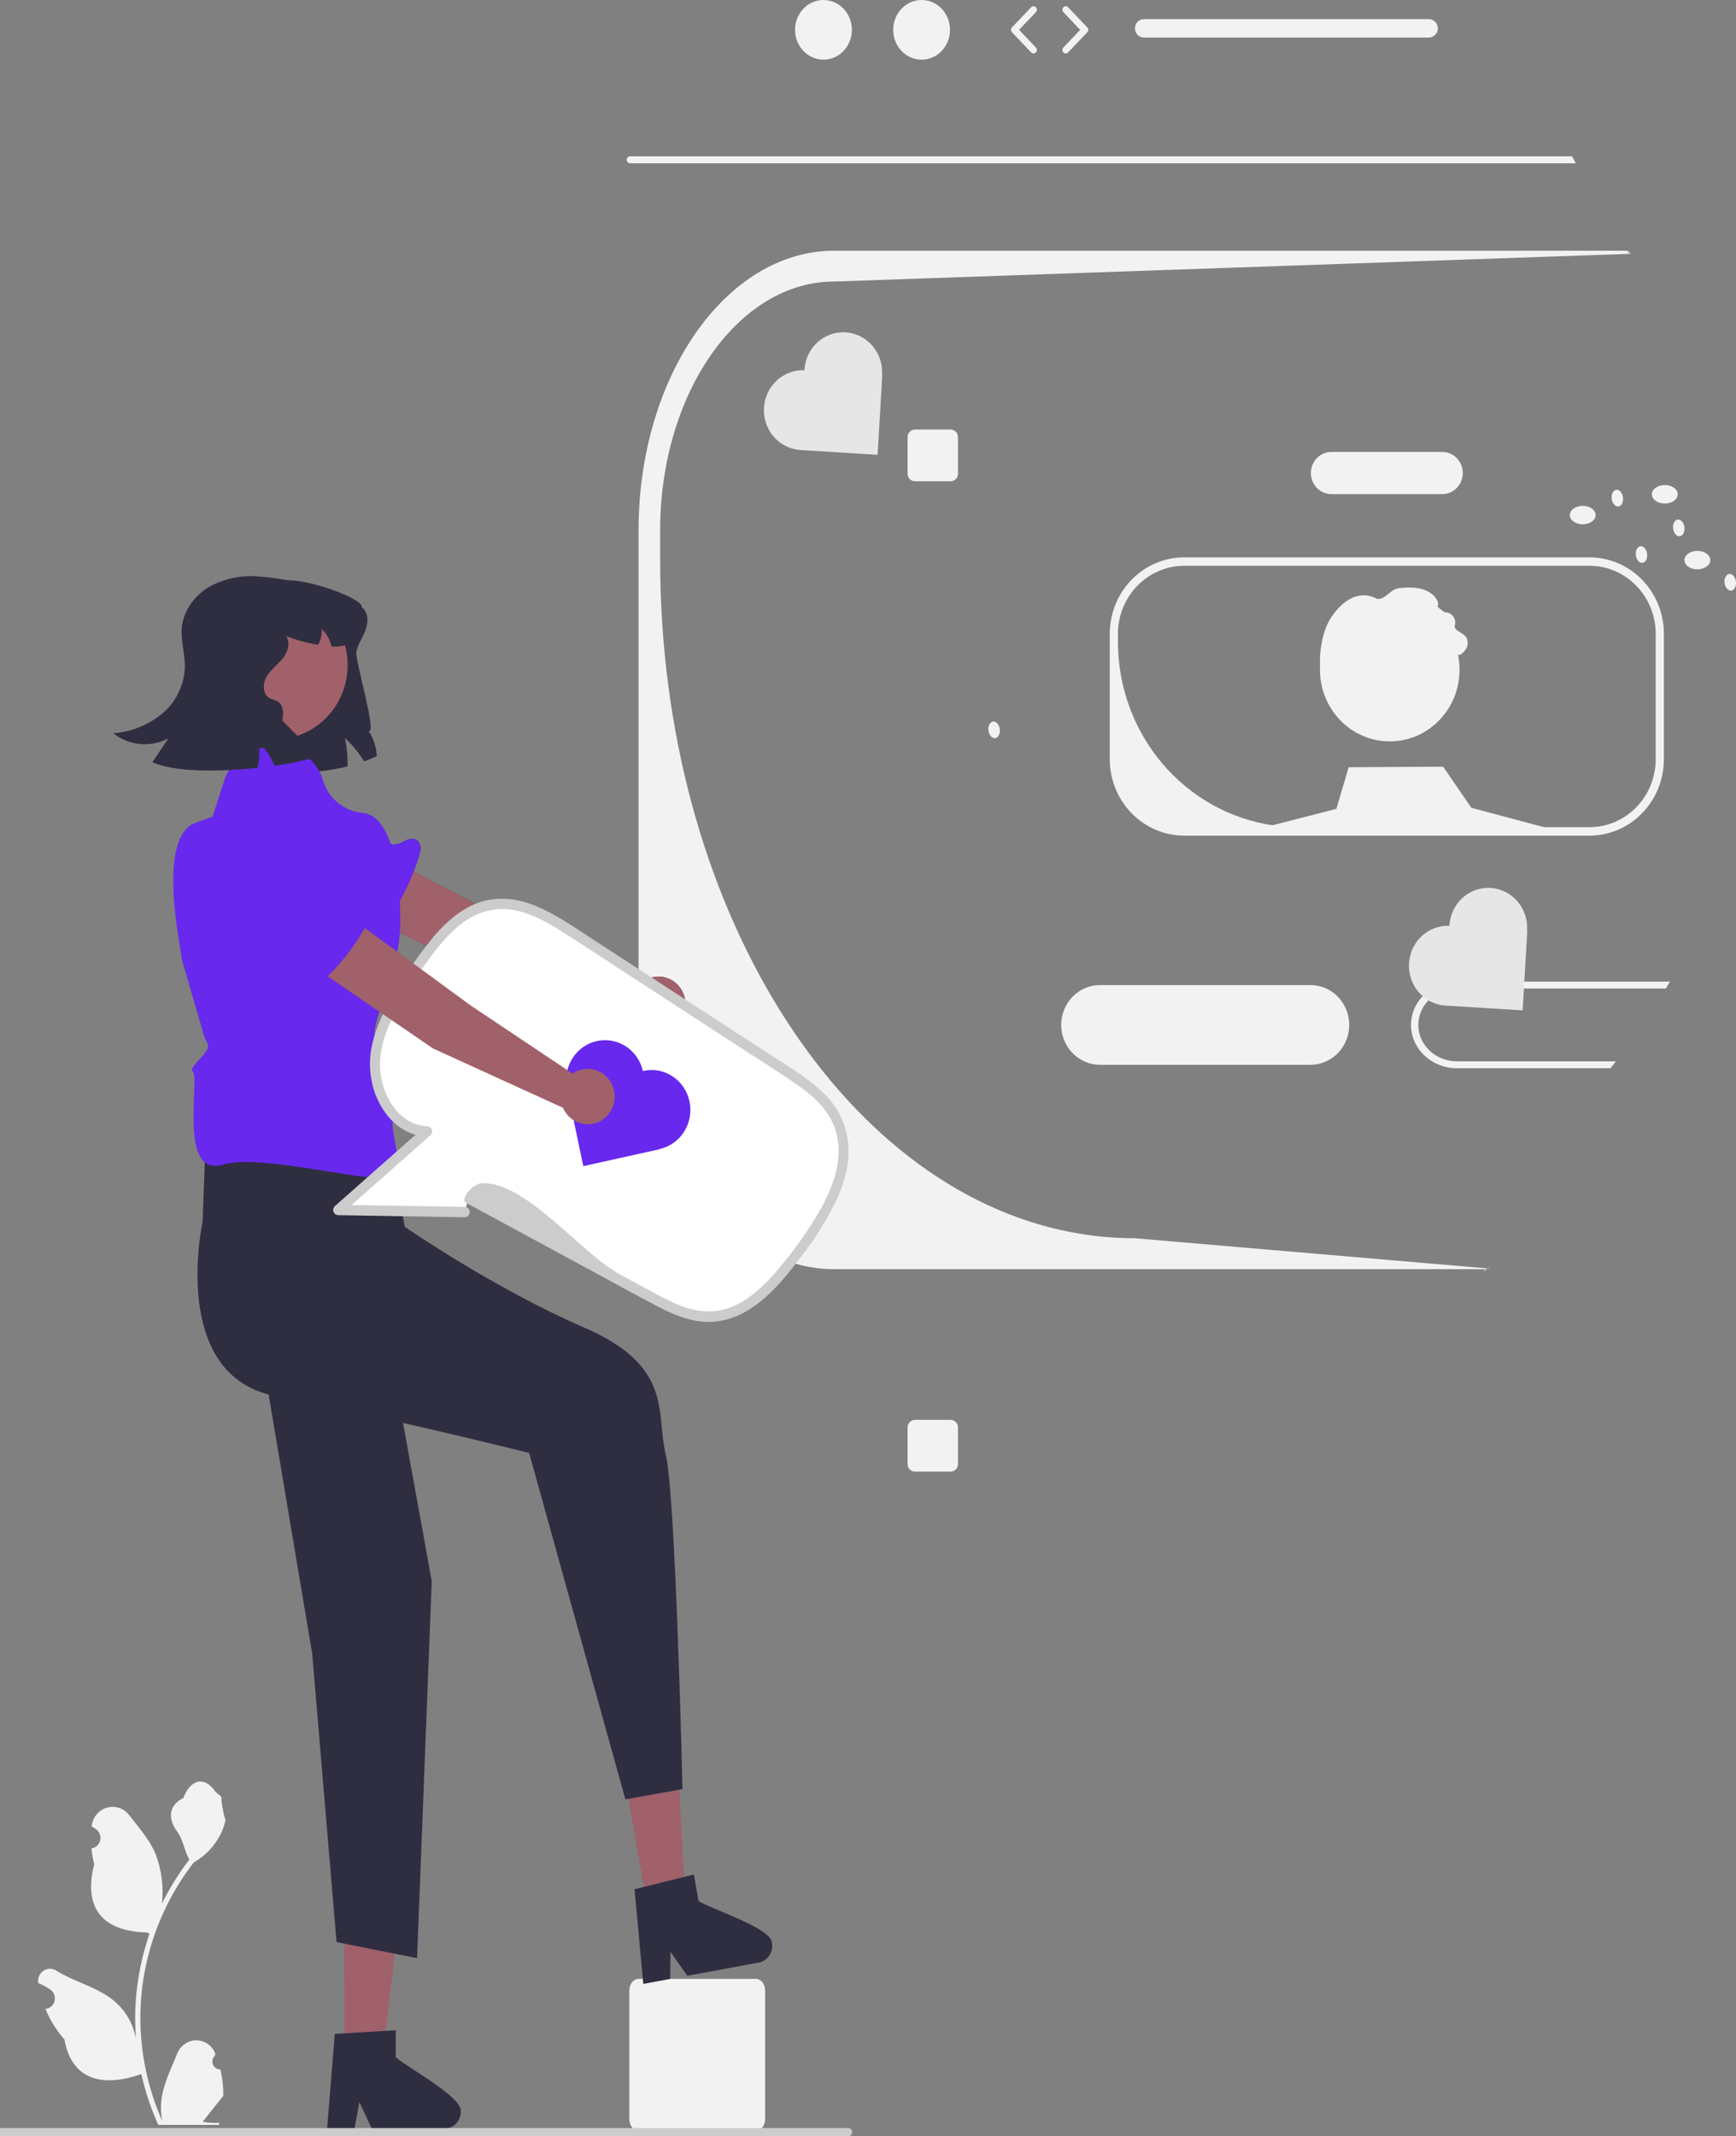 <svg width="517" height="636" viewBox="0 0 517 636" fill="none" xmlns="http://www.w3.org/2000/svg">
<rect x="0" y="0" width="517" height="636" fill="#808080" stroke="none"/>
<g clip-path="url(#clip0_13_86)">
<path d="M225.144 634.361H190.141C188.643 634.361 187.423 632.781 187.423 630.839V592.649C187.423 590.708 188.643 589.128 190.141 589.128H225.144C226.642 589.128 227.861 590.708 227.861 592.649V630.839C227.861 632.781 226.642 634.361 225.144 634.361Z" fill="#F2F2F2"/>
<path d="M65.621 616.078C65.156 616.1 64.695 615.974 64.302 615.719C63.909 615.463 63.601 615.089 63.422 614.648C63.242 614.207 63.199 613.72 63.298 613.253C63.397 612.786 63.633 612.361 63.975 612.037L64.131 611.402C64.11 611.351 64.09 611.3 64.069 611.25C63.601 610.113 62.816 609.144 61.812 608.465C60.809 607.785 59.633 607.425 58.432 607.43C57.23 607.434 56.056 607.803 55.058 608.491C54.06 609.178 53.282 610.153 52.822 611.292C50.982 615.841 48.64 620.398 48.064 625.208C47.81 627.334 47.917 629.489 48.38 631.578C44.06 621.901 41.816 611.383 41.802 600.738C41.801 598.066 41.946 595.397 42.235 592.742C42.474 590.566 42.806 588.405 43.23 586.26C45.546 574.619 50.518 563.709 57.738 554.424C61.232 552.467 64.058 549.456 65.835 545.798C66.478 544.484 66.933 543.08 67.185 541.632C66.791 541.685 65.699 535.521 65.996 535.142C65.447 534.287 64.464 533.861 63.864 533.026C60.88 528.872 56.769 529.597 54.623 535.242C50.038 537.618 49.994 541.558 52.807 545.347C54.597 547.758 54.843 551.02 56.413 553.601C56.251 553.814 56.083 554.019 55.922 554.232C52.968 558.131 50.395 562.318 48.237 566.732C48.762 561.787 48.135 556.784 46.41 552.135C44.66 547.803 41.382 544.154 38.495 540.409C37.731 539.402 36.694 538.651 35.515 538.25C34.336 537.849 33.067 537.816 31.87 538.155C30.672 538.494 29.599 539.19 28.787 540.155C27.975 541.12 27.459 542.31 27.305 543.576C27.299 543.631 27.294 543.686 27.288 543.742C27.717 543.99 28.137 544.254 28.547 544.533C29.063 544.887 29.463 545.392 29.694 545.983C29.925 546.575 29.977 547.224 29.843 547.846C29.709 548.468 29.395 549.034 28.942 549.469C28.489 549.905 27.919 550.19 27.306 550.287L27.243 550.297C27.396 551.884 27.666 553.457 28.051 555.001C24.347 569.708 32.343 575.064 43.76 575.305C44.012 575.438 44.258 575.57 44.51 575.697C42.342 582.005 40.982 588.575 40.464 595.244C40.171 599.178 40.189 603.13 40.516 607.061L40.497 606.922C39.669 602.55 37.398 598.606 34.067 595.755C29.119 591.581 22.128 590.044 16.79 586.689C16.223 586.315 15.563 586.116 14.889 586.114C14.214 586.112 13.554 586.309 12.985 586.68C12.416 587.051 11.962 587.582 11.677 588.209C11.392 588.836 11.287 589.534 11.376 590.22L11.398 590.367C12.193 590.7 12.968 591.083 13.718 591.515C14.146 591.763 14.566 592.027 14.977 592.306C15.493 592.66 15.893 593.165 16.124 593.756C16.355 594.348 16.407 594.997 16.273 595.619C16.139 596.241 15.824 596.807 15.372 597.243C14.919 597.678 14.348 597.963 13.735 598.06L13.672 598.07C13.627 598.077 13.588 598.084 13.543 598.09C14.903 601.424 16.811 604.492 19.184 607.16C21.5 619.999 31.447 621.217 42.086 617.478H42.093C43.26 622.687 44.952 627.757 47.14 632.606H65.169C65.234 632.4 65.292 632.188 65.35 631.982C63.681 632.09 62.006 631.988 60.361 631.677C61.699 629.992 63.037 628.293 64.374 626.608C64.404 626.576 64.432 626.543 64.458 626.508C65.137 625.646 65.822 624.79 66.5 623.927L66.501 623.926C66.537 621.282 66.241 618.644 65.621 616.078Z" fill="#F2F2F2"/>
<path d="M499.638 147.157C499.638 145.638 497.915 144.407 495.789 144.407C493.662 144.407 491.939 145.638 491.939 147.157C491.939 148.676 493.662 149.907 495.789 149.907C497.915 149.907 499.638 148.676 499.638 147.157Z" fill="#F2F2F2"/>
<path d="M471.351 156.094C473.477 156.094 475.201 154.863 475.201 153.344C475.201 151.825 473.477 150.594 471.351 150.594C469.225 150.594 467.501 151.825 467.501 153.344C467.501 154.863 469.225 156.094 471.351 156.094Z" fill="#F2F2F2"/>
<path d="M505.497 169.499C507.623 169.499 509.347 168.268 509.347 166.749C509.347 165.231 507.623 164 505.497 164C503.371 164 501.647 165.231 501.647 166.749C501.647 168.268 503.371 169.499 505.497 169.499Z" fill="#F2F2F2"/>
<path d="M515.627 175.823C515.439 175.842 515.249 175.824 515.067 175.771C514.656 175.574 514.305 175.266 514.05 174.881C513.794 174.496 513.645 174.048 513.616 173.583C513.505 173.098 513.54 172.589 513.717 172.125C513.894 171.661 514.204 171.263 514.607 170.984C514.717 170.926 514.835 170.888 514.957 170.871C515.888 170.737 516.788 171.744 516.968 173.111C517.148 174.477 516.548 175.689 515.627 175.823Z" fill="#F2F2F2"/>
<path d="M297.735 217.047C297.551 215.68 296.652 214.678 295.726 214.809C294.8 214.94 294.198 216.154 294.381 217.521C294.565 218.888 295.464 219.89 296.39 219.759C297.316 219.628 297.918 218.413 297.735 217.047Z" fill="#F2F2F2"/>
<path d="M488.513 162.619C487.587 162.75 486.985 163.965 487.168 165.331C487.352 166.698 488.251 167.7 489.177 167.569C490.103 167.438 490.705 166.224 490.522 164.857C490.338 163.49 489.439 162.488 488.513 162.619Z" fill="#F2F2F2"/>
<path d="M501.631 156.926C501.448 155.559 500.548 154.557 499.622 154.688C498.696 154.819 498.094 156.034 498.278 157.4C498.461 158.767 499.36 159.769 500.286 159.638C501.212 159.507 501.814 158.293 501.631 156.926Z" fill="#F2F2F2"/>
<path d="M482.003 150.776C482.929 150.645 483.531 149.431 483.347 148.064C483.164 146.698 482.264 145.696 481.338 145.827C480.412 145.958 479.81 147.172 479.994 148.539C480.177 149.906 481.077 150.907 482.003 150.776Z" fill="#F2F2F2"/>
<path d="M390.254 293.263H327.592C324.526 293.263 321.585 294.513 319.417 296.74C317.249 298.966 316.031 301.985 316.031 305.133C316.031 308.281 317.249 311.301 319.417 313.527C321.585 315.753 324.526 317.004 327.592 317.004H390.254C393.32 317.004 396.261 315.753 398.429 313.527C400.597 311.301 401.815 308.281 401.815 305.133C401.815 301.985 400.597 298.966 398.429 296.74C396.261 294.513 393.32 293.263 390.254 293.263Z" fill="#F2F2F2"/>
<path d="M433.916 292.236C432.015 292.216 430.131 292.59 428.374 293.335C426.617 294.08 425.024 295.18 423.691 296.571C421.477 298.844 420.226 301.923 420.209 305.138C420.209 312.247 426.352 318.031 433.916 318.031H479.609C479.879 317.692 480.149 317.343 480.42 317.004C480.69 316.665 480.95 316.326 481.21 315.976H433.916C427.563 315.976 422.39 311.117 422.39 305.138C422.398 303.774 422.671 302.424 423.191 301.169C423.712 299.913 424.47 298.776 425.422 297.824C426.542 296.691 427.869 295.796 429.326 295.189C430.784 294.583 432.343 294.277 433.916 294.29H496.098C496.298 293.972 496.488 293.653 496.678 293.335C496.898 292.965 497.118 292.605 497.328 292.236H433.916Z" fill="#F2F2F2"/>
<path d="M283.095 127.873H272.479C272.191 127.873 271.906 127.931 271.641 128.044C271.375 128.157 271.133 128.323 270.93 128.532C270.726 128.741 270.565 128.989 270.455 129.262C270.345 129.535 270.288 129.827 270.288 130.123V141.033C270.288 141.328 270.345 141.621 270.455 141.894C270.565 142.167 270.726 142.415 270.93 142.624C271.133 142.832 271.375 142.998 271.641 143.111C271.907 143.224 272.191 143.282 272.479 143.282H283.095C283.677 143.283 284.235 143.046 284.648 142.625C285.061 142.203 285.294 141.63 285.296 141.033V130.123C285.294 129.525 285.061 128.952 284.648 128.531C284.235 128.109 283.677 127.872 283.095 127.873Z" fill="#F2F2F2"/>
<path d="M283.095 422.706H272.479C272.191 422.706 271.906 422.764 271.641 422.877C271.375 422.99 271.133 423.156 270.93 423.365C270.726 423.574 270.565 423.822 270.455 424.095C270.345 424.368 270.288 424.66 270.288 424.956V435.866C270.288 436.161 270.345 436.454 270.455 436.727C270.565 437 270.726 437.248 270.93 437.457C271.133 437.666 271.375 437.831 271.641 437.944C271.907 438.057 272.191 438.116 272.479 438.115H283.095C283.677 438.116 284.235 437.88 284.648 437.458C285.061 437.036 285.294 436.463 285.296 435.866V424.956C285.294 424.358 285.061 423.786 284.648 423.364C284.235 422.942 283.677 422.705 283.095 422.706Z" fill="#F2F2F2"/>
<path d="M429.524 134.546H396.507C394.886 134.546 393.331 135.207 392.184 136.384C391.038 137.562 390.394 139.158 390.394 140.823C390.394 142.487 391.038 144.084 392.184 145.261C393.331 146.438 394.886 147.1 396.507 147.1H429.524C431.145 147.1 432.7 146.438 433.846 145.261C434.993 144.084 435.637 142.487 435.637 140.823C435.637 139.158 434.993 137.562 433.846 136.384C432.7 135.207 431.145 134.546 429.524 134.546Z" fill="#F2F2F2"/>
<path d="M473.356 165.93H352.665C346.788 165.934 341.152 168.332 336.995 172.598C332.839 176.865 330.5 182.65 330.494 188.684V226.006C330.5 232.043 332.837 237.83 336.993 242.1C341.15 246.37 346.786 248.772 352.665 248.781H473.356C479.236 248.774 484.873 246.372 489.029 242.102C493.186 237.832 495.523 232.043 495.527 226.006V188.684C495.522 182.649 493.184 176.863 489.027 172.596C484.87 168.33 479.234 165.932 473.356 165.93ZM493.086 226.006C493.084 231.378 491.005 236.53 487.305 240.328C483.605 244.127 478.588 246.262 473.356 246.264H386.712C384.313 246.266 381.916 246.102 379.539 245.771H379.529C379.348 245.751 379.158 245.72 378.978 245.689C366.189 243.784 354.495 237.212 346.04 227.178C337.584 217.143 332.932 204.316 332.935 191.047V188.684C332.944 183.315 335.026 178.169 338.725 174.374C342.423 170.578 347.436 168.443 352.665 168.436H473.356C478.585 168.441 483.6 170.576 487.298 174.372C490.997 178.168 493.078 183.315 493.086 188.684V226.006Z" fill="#F2F2F2"/>
<path d="M319.048 366.838H319.028C249.883 353.678 196.596 269.008 196.596 166.567V157.917C196.596 117.092 219.858 83.818 248.432 83.818L485.616 75.559C484.085 72.456 486.323 77.665 484.672 74.644H248.432C216.306 74.644 190.172 111.976 190.172 157.917V294.496C190.172 340.446 216.306 377.85 248.432 377.85H442.941C445.892 374.85 439.792 380.727 442.594 377.583L337.897 368.635C331.573 368.643 325.262 368.041 319.048 366.838Z" fill="#F2F2F2"/>
<path d="M112.208 225.092C110.976 225.687 109.715 226.215 108.429 226.673C106.857 224.094 104.934 221.76 102.718 219.741C103.332 222.51 103.589 225.35 103.482 228.188C96.493 229.877 89.281 230.374 82.134 229.659C82.877 226.902 83.621 224.141 84.364 221.376C82.349 223.54 79.777 225.074 76.948 225.8C74.118 226.525 71.146 226.412 68.377 225.474C73.203 223.322 77.303 219.754 80.16 215.217C81.56 212.943 82.471 210.387 82.832 207.721C83.192 205.056 82.994 202.342 82.251 199.762C81.041 196.001 78.525 192.764 77.602 188.938C76.413 184.011 80.489 179.793 81.296 174.812C82.283 168.708 108.663 177.799 107.718 180.796C109.671 182.148 109.735 185.112 108.928 187.38C108.121 189.658 106.646 191.652 106.125 194.007C105.616 196.361 112.463 218.749 109.767 217.637C111.235 219.843 112.08 222.424 112.208 225.092Z" fill="#2F2E41"/>
<path d="M148.42 291.839L96.766 266.92C94.581 265.858 92.89 263.956 92.058 261.624C91.227 259.293 91.321 256.72 92.321 254.459C92.838 253.29 93.582 252.241 94.507 251.377C95.432 250.512 96.519 249.85 97.701 249.431C98.884 249.012 100.137 248.844 101.384 248.938C102.632 249.033 103.848 249.387 104.957 249.979L157.84 277.553L190.661 292.917C191.877 291.77 193.406 291.035 195.043 290.812C196.679 290.589 198.342 290.888 199.807 291.67C201.272 292.451 202.467 293.676 203.23 295.179C203.993 296.682 204.287 298.39 204.071 300.07C203.856 301.751 203.142 303.322 202.027 304.572C200.911 305.821 199.448 306.687 197.837 307.053C196.225 307.419 194.543 307.267 193.018 306.617C191.494 305.967 190.201 304.851 189.316 303.42L148.42 291.839Z" fill="#3F3D56"/>
<path d="M105.061 276.871C104.506 277.09 103.896 277.116 103.325 276.945C102.754 276.774 102.254 276.415 101.901 275.923C101.454 275.325 100.837 274.885 100.135 274.665C99.998 274.624 99.86 274.592 99.719 274.57C98.871 274.456 98.062 274.134 97.361 273.631C96.66 273.128 96.087 272.458 95.692 271.679C94.427 269.095 91.771 266.934 89.244 265.382C86.479 263.684 83.582 262.114 81.293 259.786C77.991 256.427 76.054 251.063 79.938 246.661C81.617 244.815 83.866 243.62 86.303 243.278C91.391 242.492 96.235 244.625 100.849 246.711L99.415 244.968C104.417 247.337 109.833 248.644 115.338 248.811C114.633 249.864 115.793 251.351 117.033 251.463C118.281 251.404 119.492 251.01 120.546 250.321C121.965 249.636 123.819 249.218 124.827 250.908C125.057 251.319 125.202 251.775 125.252 252.246C125.302 252.717 125.257 253.194 125.12 253.647C122.695 262.255 118.563 270.256 112.983 277.147C111.743 278.676 110.256 280.246 108.33 280.469C106.404 280.692 104.263 278.685 105.061 276.871Z" fill="#3F3D56"/>
<path d="M148.42 291.839L96.766 266.92C94.581 265.858 92.89 263.956 92.058 261.624C91.227 259.293 91.321 256.72 92.321 254.459C92.838 253.29 93.582 252.241 94.507 251.377C95.432 250.512 96.519 249.85 97.701 249.431C98.884 249.012 100.137 248.844 101.384 248.938C102.632 249.033 103.848 249.387 104.957 249.979L157.84 277.553L190.661 292.917C191.877 291.77 193.406 291.035 195.043 290.812C196.679 290.589 198.342 290.888 199.807 291.67C201.272 292.451 202.467 293.676 203.23 295.179C203.993 296.682 204.287 298.39 204.071 300.07C203.856 301.751 203.142 303.322 202.027 304.572C200.911 305.821 199.448 306.687 197.837 307.053C196.225 307.419 194.543 307.267 193.018 306.617C191.494 305.967 190.201 304.851 189.316 303.42L148.42 291.839Z" fill="#A0616A"/>
<path d="M105.061 276.871C104.506 277.09 103.896 277.116 103.325 276.945C102.754 276.774 102.254 276.415 101.901 275.923C101.454 275.325 100.837 274.885 100.135 274.665C99.998 274.624 99.86 274.592 99.719 274.57C98.871 274.456 98.062 274.134 97.361 273.631C96.66 273.128 96.087 272.458 95.692 271.679C94.427 269.095 91.771 266.934 89.244 265.382C86.479 263.684 83.582 262.114 81.293 259.786C77.991 256.427 76.054 251.063 79.938 246.661C81.617 244.815 83.866 243.62 86.303 243.278C91.391 242.492 96.235 244.625 100.849 246.711L99.415 244.968C104.417 247.337 109.833 248.644 115.338 248.811C114.633 249.864 115.793 251.351 117.033 251.463C118.281 251.404 119.492 251.01 120.546 250.321C121.965 249.636 123.819 249.218 124.827 250.908C125.057 251.319 125.202 251.775 125.252 252.246C125.302 252.717 125.257 253.194 125.12 253.647C122.695 262.255 118.563 270.256 112.983 277.147C111.743 278.676 110.256 280.246 108.33 280.469C106.404 280.692 104.263 278.685 105.061 276.871Z" fill="#6828ED"/>
<path d="M102.553 611.341H114.036L119.499 565.862L102.551 565.863L102.553 611.341Z" fill="#A0616A"/>
<path d="M117.857 612.403V604.409L114.838 604.599L102.55 605.346L99.706 605.526L97.531 632.296L97.415 633.732H105.568L105.831 632.306L107.015 625.828L110.072 632.306L110.742 633.732H132.359C133.646 633.723 134.877 633.194 135.786 632.259C136.694 631.324 137.207 630.059 137.213 628.738C138.125 624.363 120.148 614.904 117.857 612.403Z" fill="#2F2E41"/>
<path d="M74.938 385.084L92.978 492.292L100.226 578.181L124.214 582.964L128.573 470.698L114.625 393.82L74.938 385.084Z" fill="#2F2E41"/>
<path d="M192.777 567.659L204.078 565.572L201.62 519.818L184.94 522.897L192.777 567.659Z" fill="#A0616A"/>
<path d="M208.022 565.923L206.645 558.056L203.707 558.791L191.74 561.758L188.972 562.451L191.444 589.195L191.576 590.629L199.602 589.148L199.614 587.697L199.663 581.106L203.789 586.927L204.694 588.208L225.97 584.282C227.235 584.04 228.355 583.296 229.089 582.21C229.822 581.125 230.109 579.787 229.887 578.486C230.031 574.014 210.708 567.969 208.022 565.923Z" fill="#2F2E41"/>
<path d="M61.088 343.276L60.35 363.615C60.35 363.615 50.155 409.63 82.182 415.654C114.209 421.679 157.586 432.564 157.586 432.564L186.246 535.708L203.254 532.626C203.254 532.626 201.253 445.306 198.252 432.979C195.25 420.651 200.74 406.799 173.983 395.234C147.226 383.669 120.518 365.227 120.518 365.227L114.625 330.776L61.088 343.276Z" fill="#2F2E41"/>
<path d="M63.021 243.989L66.868 232.138C67.724 229.501 69.328 227.187 71.474 225.493C73.62 223.798 76.21 222.801 78.912 222.629L82.33 222.411C85.371 222.217 88.388 223.079 90.894 224.857C93.401 226.636 95.252 229.228 96.151 232.218C96.938 234.863 98.477 237.206 100.57 238.947C102.663 240.689 105.214 241.749 107.897 241.993C117.889 242.867 119.212 264.06 119.212 274.776C119.212 290.935 108.835 306.241 112.208 309.704C115.58 313.166 121.707 329.132 117.211 333.331C116.039 334.426 118.836 344.972 119.212 348.741C119.891 355.566 79.883 342.806 66.394 346.718C52.904 350.63 59.649 321.324 57.4 319.016C55.882 317.457 63.302 313.181 61.784 310.569C60.987 309.198 60.426 307.697 60.126 306.13L54.253 286.009C54.188 285.674 54.136 285.346 54.096 285.007C53.585 280.701 46.739 249.256 58.181 244.984C70.546 240.367 63.021 243.989 63.021 243.989Z" fill="#6828ED"/>
<path d="M249.184 333.322C246.099 326.823 239.861 322.633 233.913 318.764C212.88 305.088 191.846 291.411 170.813 277.734C163.589 273.037 155.595 268.148 147.107 269.205C136.616 270.512 129.365 280.266 123.371 289.203C117.936 297.307 112.313 305.943 111.688 315.762C111.064 325.581 117.621 336.594 127.203 336.816C118.373 344.621 109.544 352.426 100.714 360.231L138.434 360.842L139.476 356.725C157.571 366.515 175.666 376.306 193.762 386.096C199.254 389.068 205.045 392.117 211.254 392.026C222.435 391.861 230.833 381.921 237.664 372.83C246.307 361.328 255.383 346.381 249.184 333.322Z" fill="white"/>
<path d="M252.655 340.708C252.122 334.928 249.548 329.547 245.418 325.581C241.15 321.321 235.882 318.222 230.884 314.972C218.825 307.131 206.766 299.289 194.707 291.448C188.537 287.436 182.367 283.424 176.198 279.412C170.721 275.851 165.297 272.014 159.228 269.575C153.754 267.376 147.706 266.727 142.115 268.878C137.119 270.8 132.972 274.404 129.466 278.459C125.798 282.879 122.437 287.559 119.406 292.462C115.988 297.755 112.788 303.372 111.186 309.556C109.685 314.833 109.876 320.466 111.731 325.623C113.444 330.11 116.421 334.297 120.644 336.582C121.634 337.117 122.679 337.536 123.761 337.831L99.653 359.141C99.45 359.359 99.313 359.633 99.259 359.93C99.206 360.226 99.237 360.532 99.349 360.811C99.461 361.09 99.65 361.329 99.893 361.499C100.135 361.67 100.42 361.764 100.714 361.771L138.434 362.382C138.823 362.368 139.192 362.2 139.462 361.913C139.732 361.625 139.883 361.241 139.883 360.841C139.883 360.442 139.732 360.058 139.462 359.77C139.192 359.483 138.823 359.314 138.434 359.301C127.182 359.118 115.93 358.936 104.678 358.754C112.54 351.804 120.402 344.855 128.264 337.905C128.466 337.687 128.603 337.413 128.657 337.117C128.71 336.82 128.679 336.514 128.567 336.236C128.454 335.957 128.266 335.718 128.024 335.547C127.781 335.377 127.496 335.282 127.203 335.275C117.874 334.937 112.602 324.088 113.205 315.542C113.625 309.587 116.085 304.008 118.992 298.924C121.859 293.96 125.011 289.175 128.43 284.594C131.471 280.489 134.937 276.478 139.244 273.743C141.465 272.303 143.945 271.337 146.537 270.902C149.129 270.467 151.779 270.571 154.331 271.209C160.213 272.644 165.428 276.056 170.476 279.338C176.085 282.984 181.694 286.631 187.303 290.279C198.801 297.756 210.299 305.233 221.797 312.709C227.023 316.107 232.35 319.383 237.454 322.972C241.821 326.044 246.105 329.746 248.232 334.863C252.758 345.747 246.318 357.643 240.368 366.463C237.283 371.105 233.88 375.515 230.185 379.66C226.77 383.432 222.856 387.035 218.153 388.999C212.873 391.204 207.452 390.642 202.223 388.561C199.359 387.342 196.566 385.955 193.857 384.407C190.841 382.775 187.825 381.144 184.809 379.512C172.893 373.065 157.002 352.111 143.829 352.24C140.503 352.272 137.007 357.129 138.718 358.055C151.517 364.98 164.317 371.905 177.116 378.83C183.331 382.193 189.507 385.648 195.776 388.904C201.261 391.752 207.212 394.194 213.477 393.403C224.515 392.009 232.349 382.394 238.725 373.92C242.603 368.979 245.972 363.639 248.776 357.985C251.285 352.654 253.145 346.699 252.655 340.708Z" fill="#CCCCCC"/>
<path d="M191.577 318.812C191.538 318.821 191.499 318.832 191.46 318.841C190.766 315.808 188.94 313.175 186.375 311.509C183.81 309.844 180.711 309.278 177.744 309.934C174.767 310.593 172.163 312.43 170.494 315.046C168.826 317.662 168.228 320.847 168.83 323.913L168.827 323.914L168.859 324.07L173.709 347.171L196.36 342.158L196.346 342.092C196.384 342.084 196.422 342.078 196.46 342.07C197.947 341.741 199.357 341.114 200.608 340.225C201.859 339.337 202.928 338.204 203.753 336.891C204.578 335.579 205.143 334.112 205.416 332.575C205.689 331.039 205.665 329.462 205.344 327.934C205.024 326.407 204.413 324.96 203.548 323.675C202.683 322.39 201.579 321.293 200.301 320.446C199.023 319.599 197.594 319.018 196.097 318.738C194.601 318.458 193.065 318.483 191.577 318.812Z" fill="#6828ED"/>
<path d="M431.662 275.499C431.659 275.541 431.66 275.582 431.658 275.623C428.625 275.494 425.665 276.592 423.413 278.681C421.161 280.77 419.797 283.683 419.615 286.793C419.433 289.915 420.456 292.984 422.461 295.337C424.467 297.69 427.294 299.138 430.332 299.367L430.331 299.371L430.487 299.38L453.462 300.795L454.848 277.045L454.782 277.041C454.785 277.002 454.79 276.963 454.792 276.923C454.883 275.364 454.674 273.801 454.177 272.325C453.68 270.848 452.905 269.487 451.895 268.318C450.886 267.149 449.662 266.196 448.293 265.513C446.925 264.83 445.439 264.43 443.92 264.336C442.402 264.243 440.88 264.457 439.442 264.968C438.004 265.478 436.678 266.274 435.54 267.311C434.401 268.348 433.473 269.604 432.808 271.009C432.142 272.414 431.753 273.94 431.662 275.499Z" fill="#E6E6E6"/>
<path d="M239.564 110.105C239.562 110.146 239.562 110.187 239.56 110.229C236.528 110.1 233.567 111.198 231.315 113.287C229.063 115.376 227.7 118.289 227.518 121.399C227.336 124.521 228.358 127.59 230.364 129.943C232.37 132.296 235.197 133.744 238.234 133.972L238.234 133.976L238.389 133.986L261.364 135.4L262.751 111.651L262.685 111.647C262.687 111.607 262.692 111.569 262.695 111.529C262.786 109.97 262.577 108.407 262.08 106.93C261.583 105.454 260.807 104.092 259.798 102.924C258.788 101.755 257.564 100.802 256.196 100.119C254.828 99.436 253.342 99.036 251.823 98.942C250.304 98.849 248.782 99.063 247.344 99.574C245.906 100.084 244.58 100.88 243.442 101.917C242.304 102.953 241.376 104.21 240.71 105.615C240.045 107.02 239.656 108.546 239.564 110.105Z" fill="#E6E6E6"/>
<path d="M128.905 312.111L81.435 279.581C79.428 278.197 78.031 276.058 77.547 273.626C77.062 271.193 77.528 268.663 78.844 266.58C79.525 265.503 80.413 264.579 81.453 263.866C82.493 263.152 83.663 262.663 84.893 262.429C86.123 262.195 87.387 262.221 88.607 262.505C89.827 262.789 90.978 263.324 91.989 264.08L140.29 299.422L170.521 319.627C171.889 318.678 173.508 318.185 175.159 318.214C176.809 318.243 178.411 318.793 179.746 319.79C181.081 320.786 182.086 322.18 182.622 323.783C183.159 325.386 183.202 327.119 182.746 328.748C182.29 330.377 181.356 331.822 180.072 332.887C178.788 333.952 177.216 334.586 175.569 334.701C173.922 334.817 172.281 334.41 170.868 333.534C169.454 332.658 168.338 331.357 167.67 329.807L128.905 312.111Z" fill="#A0616A"/>
<path d="M88.197 290.688C87.616 290.82 87.01 290.753 86.47 290.496C85.93 290.24 85.487 289.808 85.209 289.268C84.854 288.609 84.307 288.079 83.645 287.754C83.516 287.693 83.383 287.64 83.248 287.597C82.426 287.355 81.672 286.913 81.052 286.308C80.431 285.704 79.962 284.954 79.684 284.123C78.808 281.375 76.494 278.832 74.22 276.912C71.731 274.81 69.094 272.816 67.168 270.164C64.389 266.338 63.251 260.738 67.728 256.978C69.657 255.409 72.053 254.571 74.513 254.604C79.658 254.604 84.139 257.453 88.4 260.22L87.235 258.278C91.838 261.384 97.004 263.504 102.424 264.51C101.574 265.443 102.506 267.091 103.715 267.391C104.958 267.523 106.213 267.319 107.355 266.798C108.858 266.337 110.751 266.207 111.503 268.032C111.671 268.474 111.748 268.946 111.73 269.42C111.712 269.894 111.598 270.359 111.396 270.785C107.752 278.928 102.507 286.209 95.991 292.171C94.543 293.494 92.845 294.819 90.908 294.745C88.971 294.672 87.145 292.36 88.197 290.688Z" fill="#6828ED"/>
<path d="M81.987 220.106C93.88 220.106 103.521 210.207 103.521 197.996C103.521 185.786 93.88 175.887 81.987 175.887C70.095 175.887 60.454 185.786 60.454 197.996C60.454 210.207 70.095 220.106 81.987 220.106Z" fill="#A0616A"/>
<path d="M107.898 188.36C107.397 189.298 106.707 190.116 105.874 190.758C105.041 191.401 104.085 191.854 103.068 192.088C101.645 192.442 100.176 192.563 98.716 192.448C98.303 190.454 97.298 188.642 95.839 187.26C95.919 188.905 95.536 190.54 94.735 191.968C91.473 191.434 88.272 190.562 85.181 189.363C86.593 191.292 85.712 194.126 84.226 195.99C82.729 197.865 80.701 199.26 79.459 201.309C78.217 203.358 78.143 206.53 80.16 207.762C80.967 208.252 81.965 208.35 82.761 208.863C84.448 209.985 84.512 212.503 84.088 214.52L94.703 225.191C90.462 226.484 86.123 227.414 81.731 227.97C80.644 225.189 78.935 222.71 76.742 220.733C77.42 223.314 77.39 226.037 76.657 228.602C64.884 229.856 51.551 229.856 45.394 226.902C46.976 224.547 48.568 222.193 50.15 219.828C47.554 221.192 44.635 221.774 41.731 221.506C38.826 221.238 36.055 220.131 33.738 218.313C38.988 217.908 44.004 215.917 48.154 212.591C50.202 210.912 51.878 208.804 53.07 206.407C54.261 204.011 54.941 201.381 55.065 198.693C55.129 194.737 53.78 190.835 54.131 186.9C54.587 181.853 57.889 177.363 62.135 174.801C66.493 172.359 71.437 171.24 76.391 171.575C81.315 171.909 86.196 172.73 90.966 174.027C92.24 174.322 93.514 174.627 94.788 174.932C96.891 175.373 98.959 175.97 100.977 176.72C103.352 177.554 105.442 179.076 106.996 181.101C107.756 182.122 108.239 183.332 108.398 184.606C108.556 185.881 108.384 187.176 107.898 188.36Z" fill="#2F2E41"/>
<path d="M-2 634.778C-2 634.938 -1.97 635.098 -1.91 635.246C-1.851 635.395 -1.763 635.53 -1.652 635.643C-1.542 635.757 -1.41 635.847 -1.266 635.908C-1.121 635.969 -0.966 636.001 -0.809 636H252.609C252.925 636 253.228 635.871 253.451 635.642C253.674 635.413 253.8 635.102 253.8 634.778C253.8 634.453 253.674 634.142 253.451 633.913C253.228 633.684 252.925 633.555 252.609 633.555H-0.809C-0.966 633.555 -1.121 633.586 -1.266 633.647C-1.41 633.708 -1.542 633.799 -1.652 633.912C-1.763 634.026 -1.851 634.161 -1.91 634.309C-1.97 634.458 -2 634.617 -2 634.778Z" fill="#CCCCCC"/>
<path d="M469.298 48.605H187.635C187.37 48.605 187.115 48.496 186.927 48.304C186.74 48.111 186.634 47.85 186.634 47.578C186.634 47.305 186.74 47.044 186.927 46.851C187.115 46.658 187.37 46.55 187.635 46.55H468.177C468.557 47.228 468.927 47.916 469.298 48.605Z" fill="#F2F2F2"/>
<path d="M245.237 17.762C249.91 17.762 253.698 13.786 253.698 8.881C253.698 3.976 249.91 0 245.237 0C240.564 0 236.776 3.976 236.776 8.881C236.776 13.786 240.564 17.762 245.237 17.762Z" fill="#F2F2F2"/>
<path d="M274.466 17.762C279.138 17.762 282.927 13.786 282.927 8.881C282.927 3.976 279.138 0 274.466 0C269.793 0 266.005 3.976 266.005 8.881C266.005 13.786 269.793 17.762 274.466 17.762Z" fill="#F2F2F2"/>
<path d="M307.794 15.9C307.661 15.9 307.529 15.873 307.406 15.82C307.283 15.767 307.172 15.689 307.079 15.591L301.37 9.599C301.187 9.407 301.084 9.149 301.084 8.881C301.084 8.612 301.187 8.354 301.37 8.162L307.079 2.171C307.265 1.979 307.517 1.87 307.781 1.869C308.045 1.867 308.298 1.972 308.487 2.162C308.676 2.351 308.784 2.609 308.788 2.88C308.792 3.151 308.692 3.412 308.509 3.607L303.485 8.881L308.509 14.155C308.647 14.299 308.74 14.482 308.777 14.681C308.814 14.88 308.793 15.085 308.716 15.271C308.64 15.458 308.512 15.617 308.347 15.729C308.183 15.841 307.991 15.9 307.794 15.9Z" fill="#F2F2F2"/>
<path d="M317.387 15.9C317.19 15.9 316.998 15.841 316.834 15.729C316.67 15.617 316.541 15.458 316.465 15.271C316.389 15.085 316.368 14.88 316.404 14.681C316.441 14.482 316.534 14.299 316.672 14.155L321.696 8.881L316.672 3.607C316.489 3.412 316.389 3.151 316.394 2.88C316.398 2.609 316.506 2.351 316.694 2.162C316.883 1.973 317.136 1.867 317.4 1.869C317.664 1.871 317.916 1.979 318.102 2.171L323.811 8.163C323.994 8.354 324.096 8.612 324.096 8.881C324.096 9.149 323.994 9.407 323.811 9.599L318.102 15.591C318.009 15.689 317.898 15.767 317.775 15.82C317.652 15.873 317.52 15.9 317.387 15.9Z" fill="#F2F2F2"/>
<path d="M425.525 5.695H340.672C339.964 5.695 339.284 5.984 338.783 6.498C338.283 7.012 338.001 7.71 338.001 8.438C338.001 9.165 338.283 9.863 338.783 10.377C339.284 10.892 339.964 11.18 340.672 11.18H425.525C426.234 11.18 426.913 10.892 427.414 10.377C427.915 9.863 428.197 9.165 428.197 8.438C428.197 7.71 427.915 7.012 427.414 6.498C426.913 5.984 426.234 5.695 425.525 5.695Z" fill="#F2F2F2"/>
<path d="M413.881 220.72C425.36 220.72 434.665 211.166 434.665 199.38C434.665 187.595 425.36 178.041 413.881 178.041C402.403 178.041 393.098 187.595 393.098 199.38C393.098 211.166 402.403 220.72 413.881 220.72Z" fill="#F2F2F2"/>
<path d="M461.695 248.675L368.648 248.336L397.989 240.804L401.643 228.415L429.775 228.251L438.198 240.503L459.47 246.164L461.402 246.679L461.695 248.675Z" fill="#F2F2F2"/>
<path d="M402.07 213.005C406.53 209.426 400.433 193.68 407.798 197.041C407.798 197.041 416.8 191.159 418.608 195.024C420.702 199.5 428.15 197.469 432.724 195.89C432.365 195.032 432.109 194.131 431.963 193.209C432.808 193.893 433.702 194.508 434.639 195.049C435.267 194.705 435.823 194.237 436.276 193.671C436.722 193.147 437.001 192.494 437.076 191.802C437.15 191.11 437.017 190.41 436.693 189.798C435.932 188.597 434.361 188.227 433.436 187.16C433.329 187.01 433.259 186.835 433.233 186.651C433.206 186.468 433.223 186.28 433.282 186.104C433.393 185.675 433.409 185.226 433.331 184.789C433.253 184.352 433.082 183.939 432.831 183.578C432.579 183.217 432.253 182.917 431.876 182.7C431.498 182.483 431.079 182.354 430.648 182.323C430.474 182.328 430.302 182.29 430.146 182.211C429.37 181.723 428.653 181.142 428.011 180.48C429.083 180.53 427.772 173.793 417.143 175.069C414.467 174.968 413.07 177.998 410.435 178.477C404.048 174.73 398.347 180.135 395.572 185.303C392.798 190.47 389.795 207.124 402.07 213.005Z" fill="#F2F2F2"/>
</g>
<defs>
<clipPath id="clip0_13_86">
<rect width="519" height="636" fill="white" transform="translate(-2)"/>
</clipPath>
</defs>
</svg>
